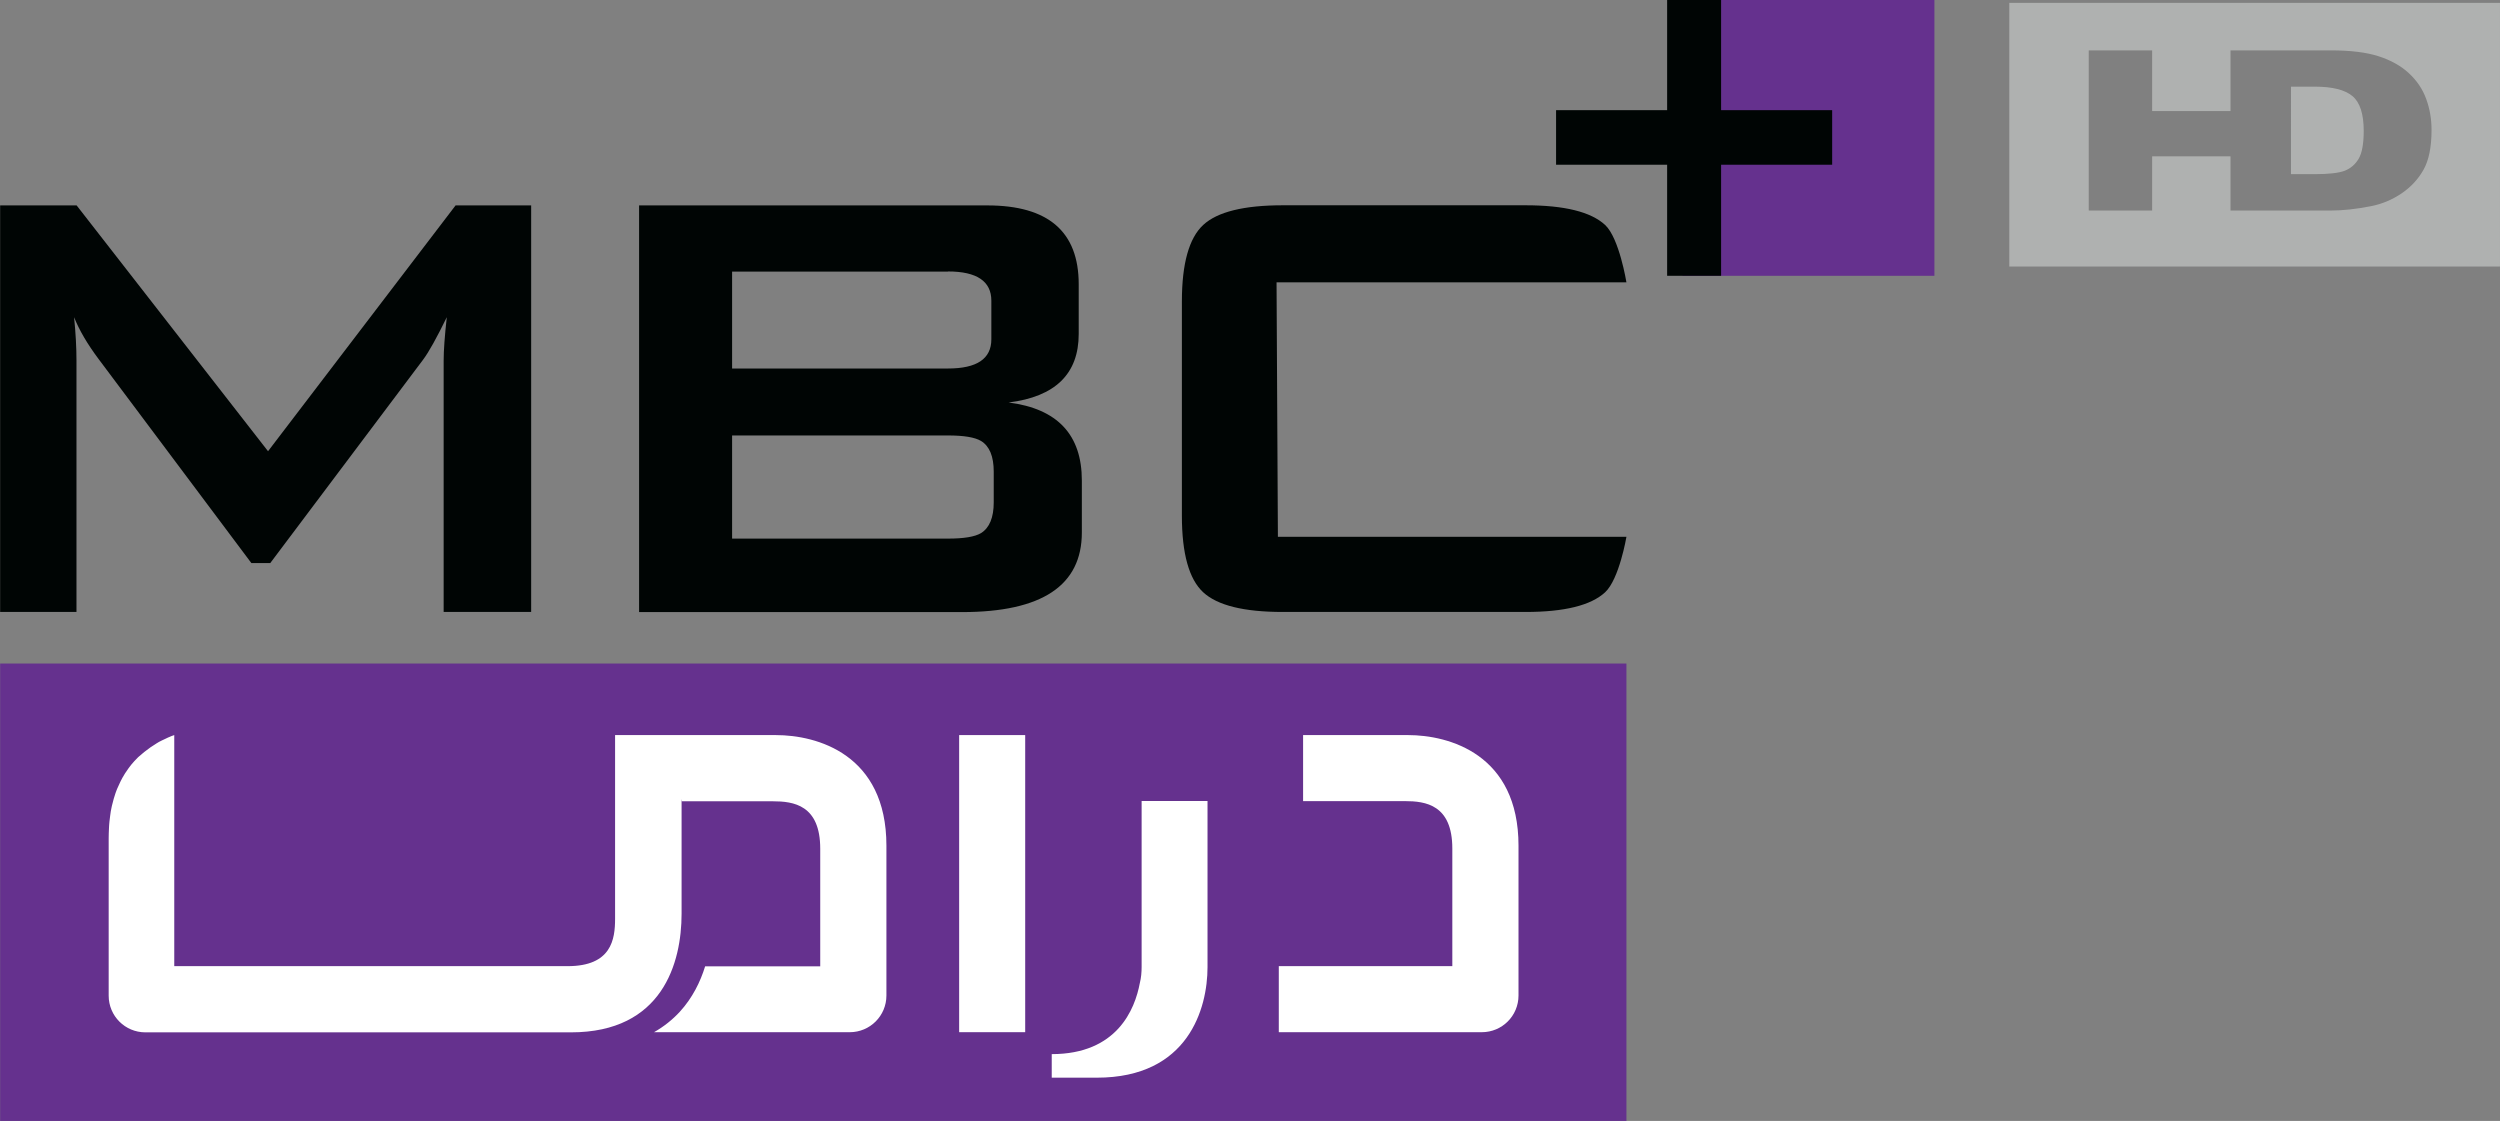 <svg version="1.1" viewBox="0 0 1033.9 463.56" xml:space="preserve" xmlns="http://www.w3.org/2000/svg"><rect x="0" y="0" width="1033.9" height="463.56" fill="#808080" stroke="none"/><path d="m672.63 274.41h-672.57v189.15h672.57z" fill="#65318e" stroke-width="6.165"/><path d="m0.062 253.08v-168.13h31.628l79.161 101.66 77.559-101.66h31.258v168.13h-36.19v-103.95c0-4.131 0.432-10.11 1.295-17.94-4.131 8.446-7.398 14.364-9.803 17.57l-63.194 84.094h-7.83l-63.194-84.402c-4.562-6.104-7.953-11.837-10.111-17.263 0.678 6.72 0.987 12.7 0.987 17.94v103.95h-31.628z" fill="#000504" stroke-width="6.165"/><path d="m264.3 253.08v-168.13h144.02c25.216 0 37.793 10.851 37.793 32.614v20.53c0 16.523-9.679 25.955-28.977 28.359 20.222 2.589 30.271 13.379 30.271 32.244v21.517c0 21.948-16.523 32.922-49.507 32.922h-133.6zm127.74-72.996h-89.272v42.663h89.272c6.535 0 11.097-0.739 13.687-2.28 3.453-2.158 5.24-6.412 5.24-12.7v-12.7c0-6.288-1.726-10.543-5.24-12.7-2.589-1.541-7.152-2.281-13.687-2.281zm0-67.756h-89.272v40.074h89.272c11.961 0 17.941-4.007 17.941-12.084v-15.969c0-8.015-5.98-12.083-17.941-12.083z" fill="#000504" stroke-width="6.165"/><path d="m527.93 116.83 0.555 105.18h144.14s-2.959 17.509-8.816 22.935c-5.857 5.426-16.831 8.138-32.922 8.138h-100.37c-16.091 0-27.065-2.713-32.922-8.138s-8.816-15.968-8.816-31.628v-88.656c0-15.66 2.959-26.202 8.816-31.628 5.857-5.425 16.831-8.138 32.922-8.138h100.37c16.091 0 27.065 2.713 32.922 8.138 5.857 5.425 8.816 23.736 8.816 23.736h-144.7z" fill="#000504" stroke-width="6.165"/><path d="m695.81 0h104.19v114.06h-104.19z" fill="#65318e" stroke-width="6.165"/><path d="m643.53 68.126v-22.565h45.931v-45.561h22.318v45.561h45.931v22.565h-45.931v45.931h-22.318v-45.931z" fill="#000504" stroke-width="6.165"/><path d="m472.13 331.32v68.557c0 2.158-0.185 4.501-0.74 6.658-2.034 10.912-9.433 29.408-36.436 29.408v9.741h18.681c37.854 0 45.746-28.73 45.746-45.684v-68.742h-27.312z" fill="#fff" stroke-width="6.165"/><path d="m320.65 304h-66.276v75.956c0 8.508-1.48 19.605-19.605 19.605h-162.7v-95.561c-0.801 0.247-1.541 0.555-2.343 0.925-0.123 0-0.308 0.123-0.432 0.185-0.74 0.308-1.48 0.678-2.22 1.048 0 0-0.124 0-0.124 0.062-0.801 0.37-1.603 0.801-2.343 1.295-0.123 0.062-0.247 0.123-0.37 0.247-0.617 0.37-1.295 0.801-1.911 1.233-0.185 0.123-0.308 0.247-0.493 0.37-1.48 1.048-2.897 2.158-4.253 3.391-0.185 0.123-0.308 0.308-0.493 0.432-0.493 0.493-1.048 1.048-1.541 1.603-0.123 0.185-0.308 0.308-0.432 0.493-0.617 0.678-1.233 1.418-1.788 2.22 0 0.062-0.123 0.123-0.185 0.247-0.493 0.678-0.986 1.418-1.48 2.158-0.123 0.247-0.308 0.493-0.432 0.74-0.432 0.678-0.801 1.356-1.171 2.096-0.123 0.185-0.247 0.432-0.308 0.617-0.432 0.925-0.863 1.85-1.295 2.836-0.062 0.185-0.185 0.432-0.246 0.617-0.308 0.801-0.617 1.665-0.863 2.528-0.123 0.308-0.185 0.617-0.308 0.986-0.247 0.925-0.493 1.85-0.74 2.836 0 0.185-0.123 0.37-0.123 0.555-0.247 1.171-0.493 2.404-0.616 3.638 0 0.308-0.062 0.678-0.123 0.986-0.123 0.986-0.247 1.973-0.308 3.021 0 0.37-0.062 0.801-0.062 1.171-0.062 1.356-0.123 2.774-0.123 4.192v65.043c0 8.385 6.782 15.166 15.167 15.166h176.02c37.854 0 45.746-28.73 45.746-49.075v-47.411l0.124 0.925h37.608c8.508 0 19.605 1.48 19.605 19.605v48.644h-47.596c-1.973 6.412-5.24 13.07-10.481 18.804-2.959 3.206-6.535 6.104-10.665 8.446h80.949c8.385 0 15.166-6.782 15.166-15.166v-61.961c0-37.854-28.731-45.746-45.685-45.746z" fill="#fff" stroke-width="6.165"/><path d="m582.31 304h-43.403v27.312h42.109c8.508 0 19.605 1.48 19.605 19.605v48.644h-71.763v27.312h83.97c8.383 0 15.165-6.782 15.165-15.166v-61.961c0-37.854-28.728-45.746-45.682-45.746z" fill="#fff" stroke-width="6.165"/><path d="m423.98 304h-27.312v122.87h27.312z" fill="#fff" stroke-width="6.165"/><path d="m863.82 20.837v66.236h26.221v-22.427h32.404v22.427h41.479c4.971 0 10.517-0.604 16.64-1.809 4.479-0.874 8.67-2.619 12.574-5.24 3.903-2.651 6.944-5.92 9.122-9.806 2.219-3.916 3.329-9.412 3.329-16.491 0-4.518-0.74-8.796-2.219-12.832-1.479-4.036-3.863-7.575-7.149-10.617-3.287-3.042-7.457-5.378-12.511-7.004-5.014-1.627-11.607-2.439-19.784-2.439h-41.479v25.111h-32.404v-25.111zm83.634 15h9.87c7.232 0 12.41 1.295 15.533 3.886 3.122 2.591 4.684 7.395 4.684 14.414 0 5.301-0.7 9.142-2.097 11.522-1.397 2.349-3.326 4.006-5.792 4.97-2.465 0.934-6.616 1.401-12.45 1.401h-9.75zm-116.49-34.661h202.92v109.06h-202.92z" fill="#afb1b0" stroke-width="2.702"/></svg>

